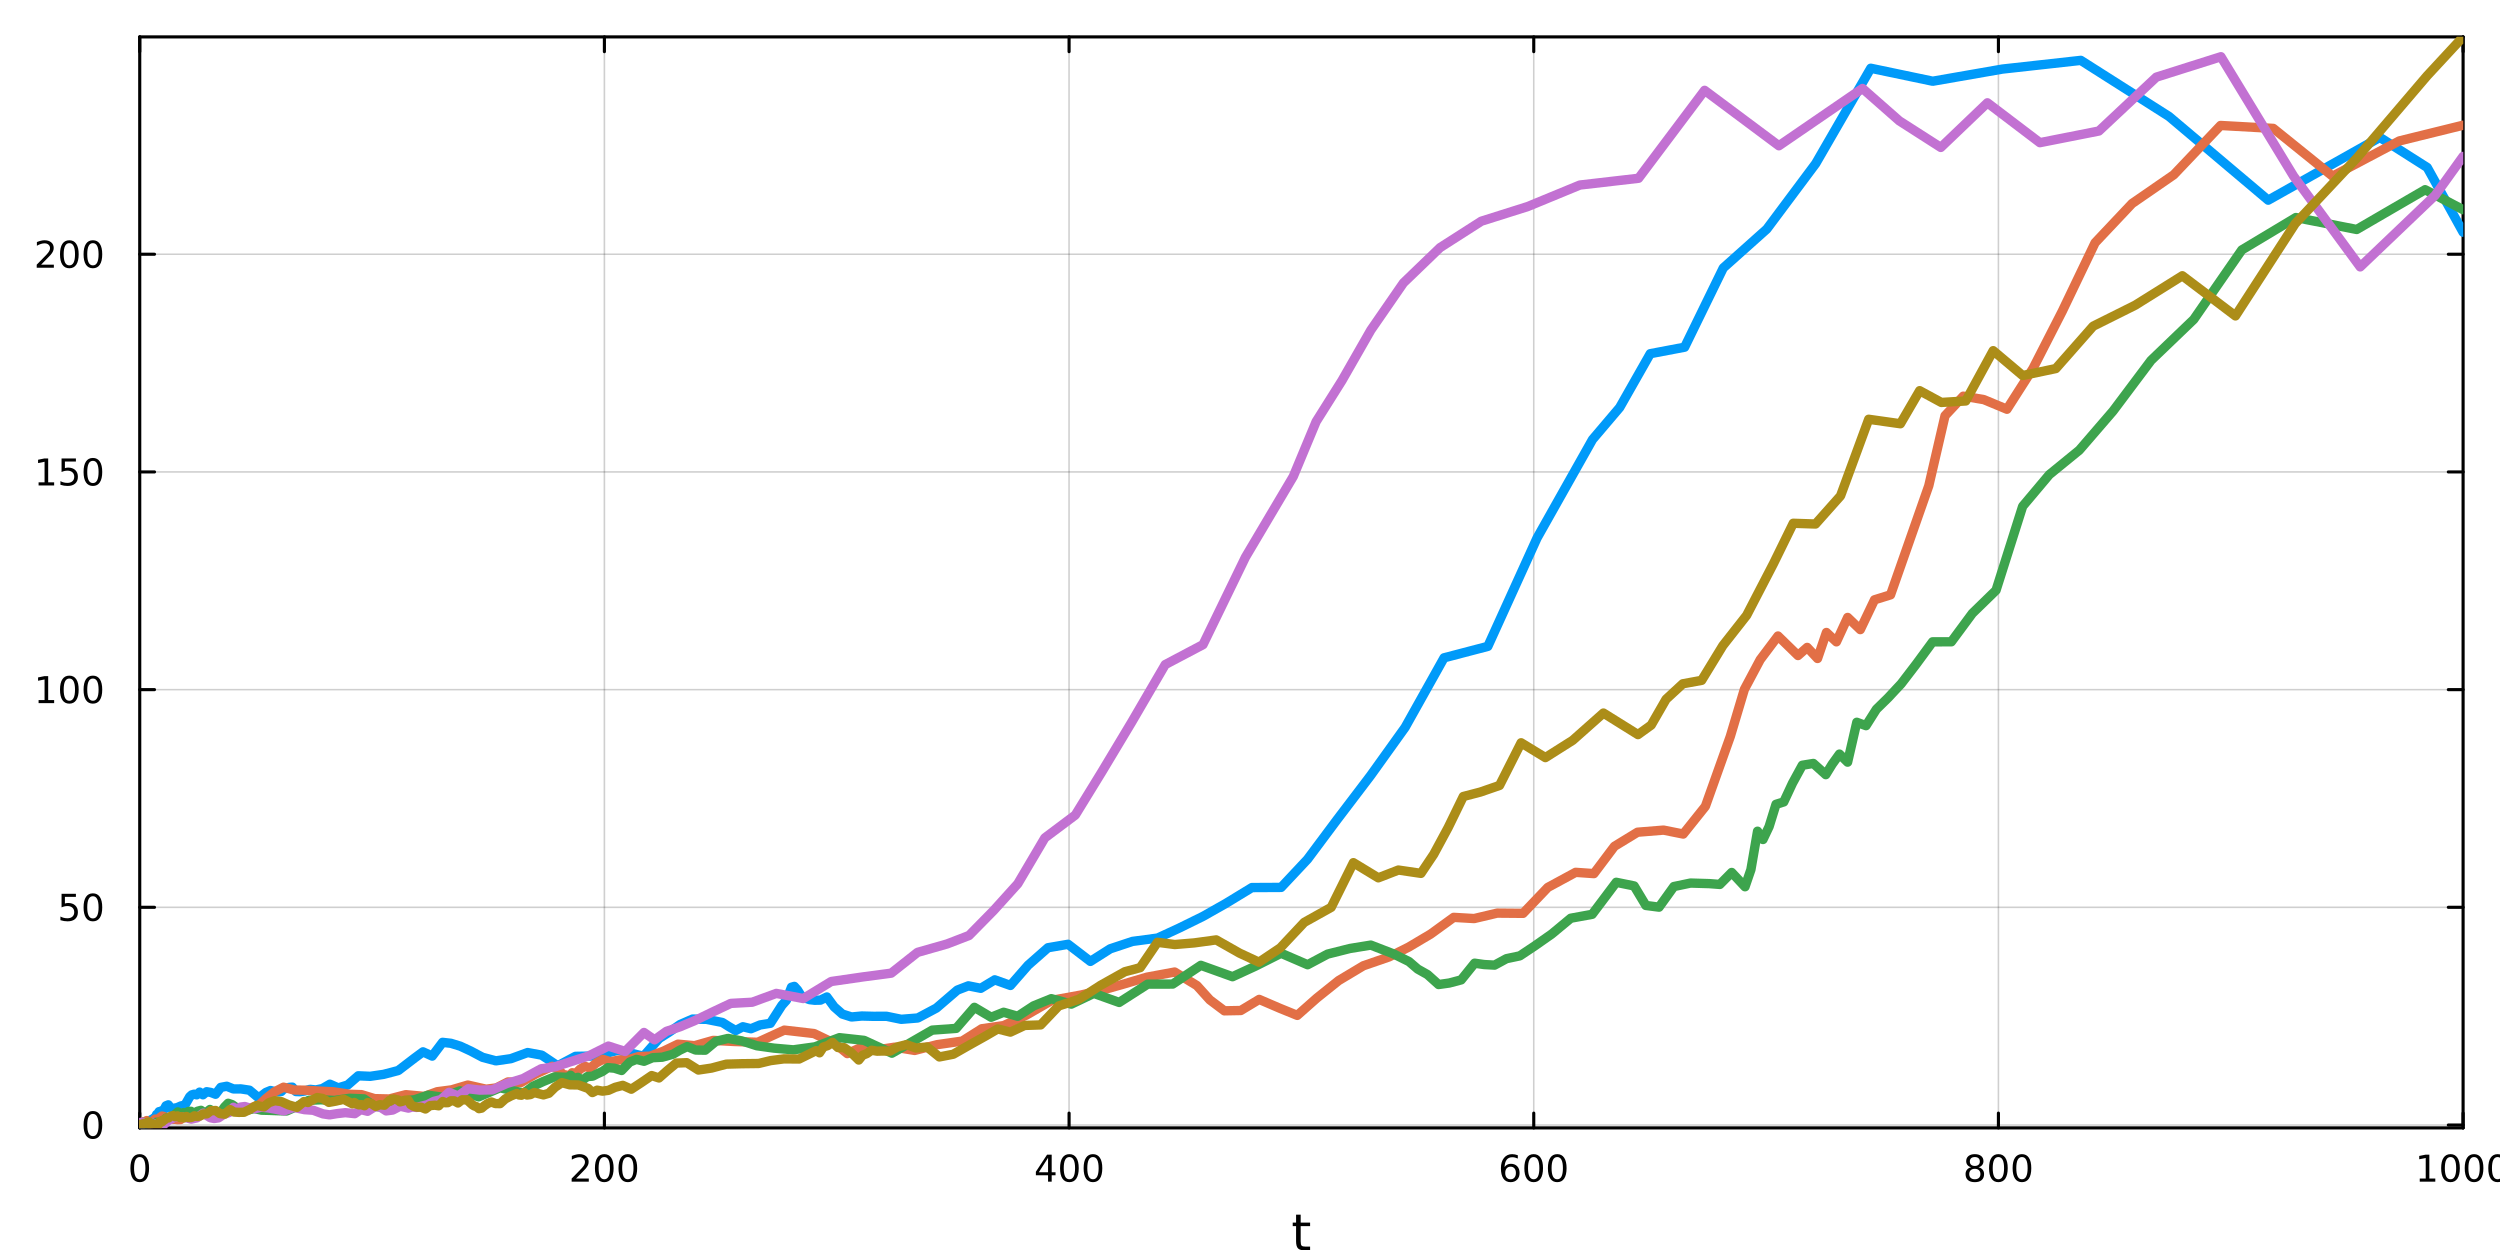 <?xml version="1.0" encoding="utf-8"?>
<svg xmlns="http://www.w3.org/2000/svg" xmlns:xlink="http://www.w3.org/1999/xlink" width="800" height="400" viewBox="0 0 3200 1600">
<rect x="0" y="0" width="3200" height="1600" fill="#333333" stroke="none"/>
<defs>
  <clipPath id="clip360">
    <rect x="0" y="0" width="3200" height="1600"/>
  </clipPath>
</defs>
<path clip-path="url(#clip360)" d="M0 1600 L3200 1600 L3200 0 L0 0  Z" fill="#ffffff" fill-rule="evenodd" fill-opacity="1"/>
<defs>
  <clipPath id="clip361">
    <rect x="640" y="0" width="2241" height="1600"/>
  </clipPath>
</defs>
<path clip-path="url(#clip360)" d="M178.857 1443.7 L3152.76 1443.7 L3152.76 47.244 L178.857 47.244  Z" fill="#ffffff" fill-rule="evenodd" fill-opacity="1"/>
<defs>
  <clipPath id="clip362">
    <rect x="178" y="47" width="2975" height="1397"/>
  </clipPath>
</defs>
<polyline clip-path="url(#clip362)" style="stroke:#000000; stroke-linecap:round; stroke-linejoin:round; stroke-width:2; stroke-opacity:0.1; fill:none" points="178.857,1443.7 178.857,47.244 "/>
<polyline clip-path="url(#clip362)" style="stroke:#000000; stroke-linecap:round; stroke-linejoin:round; stroke-width:2; stroke-opacity:0.1; fill:none" points="773.637,1443.7 773.637,47.244 "/>
<polyline clip-path="url(#clip362)" style="stroke:#000000; stroke-linecap:round; stroke-linejoin:round; stroke-width:2; stroke-opacity:0.1; fill:none" points="1368.42,1443.7 1368.42,47.244 "/>
<polyline clip-path="url(#clip362)" style="stroke:#000000; stroke-linecap:round; stroke-linejoin:round; stroke-width:2; stroke-opacity:0.1; fill:none" points="1963.2,1443.7 1963.2,47.244 "/>
<polyline clip-path="url(#clip362)" style="stroke:#000000; stroke-linecap:round; stroke-linejoin:round; stroke-width:2; stroke-opacity:0.1; fill:none" points="2557.98,1443.7 2557.98,47.244 "/>
<polyline clip-path="url(#clip362)" style="stroke:#000000; stroke-linecap:round; stroke-linejoin:round; stroke-width:2; stroke-opacity:0.1; fill:none" points="3152.76,1443.7 3152.76,47.244 "/>
<polyline clip-path="url(#clip362)" style="stroke:#000000; stroke-linecap:round; stroke-linejoin:round; stroke-width:2; stroke-opacity:0.1; fill:none" points="178.857,1443.7 178.857,47.244 "/>
<polyline clip-path="url(#clip362)" style="stroke:#000000; stroke-linecap:round; stroke-linejoin:round; stroke-width:2; stroke-opacity:0.1; fill:none" points="773.637,1443.7 773.637,47.244 "/>
<polyline clip-path="url(#clip362)" style="stroke:#000000; stroke-linecap:round; stroke-linejoin:round; stroke-width:2; stroke-opacity:0.1; fill:none" points="1368.42,1443.7 1368.42,47.244 "/>
<polyline clip-path="url(#clip362)" style="stroke:#000000; stroke-linecap:round; stroke-linejoin:round; stroke-width:2; stroke-opacity:0.1; fill:none" points="1963.2,1443.7 1963.2,47.244 "/>
<polyline clip-path="url(#clip362)" style="stroke:#000000; stroke-linecap:round; stroke-linejoin:round; stroke-width:2; stroke-opacity:0.1; fill:none" points="2557.98,1443.7 2557.98,47.244 "/>
<polyline clip-path="url(#clip362)" style="stroke:#000000; stroke-linecap:round; stroke-linejoin:round; stroke-width:2; stroke-opacity:0.1; fill:none" points="3152.76,1443.7 3152.76,47.244 "/>
<polyline clip-path="url(#clip360)" style="stroke:#000000; stroke-linecap:round; stroke-linejoin:round; stroke-width:4; stroke-opacity:1; fill:none" points="178.857,1443.7 3152.76,1443.7 "/>
<polyline clip-path="url(#clip360)" style="stroke:#000000; stroke-linecap:round; stroke-linejoin:round; stroke-width:4; stroke-opacity:1; fill:none" points="178.857,47.244 3152.76,47.244 "/>
<polyline clip-path="url(#clip360)" style="stroke:#000000; stroke-linecap:round; stroke-linejoin:round; stroke-width:4; stroke-opacity:1; fill:none" points="178.857,1443.7 178.857,1424.8 "/>
<polyline clip-path="url(#clip360)" style="stroke:#000000; stroke-linecap:round; stroke-linejoin:round; stroke-width:4; stroke-opacity:1; fill:none" points="773.637,1443.7 773.637,1424.8 "/>
<polyline clip-path="url(#clip360)" style="stroke:#000000; stroke-linecap:round; stroke-linejoin:round; stroke-width:4; stroke-opacity:1; fill:none" points="1368.42,1443.7 1368.42,1424.8 "/>
<polyline clip-path="url(#clip360)" style="stroke:#000000; stroke-linecap:round; stroke-linejoin:round; stroke-width:4; stroke-opacity:1; fill:none" points="1963.2,1443.7 1963.2,1424.8 "/>
<polyline clip-path="url(#clip360)" style="stroke:#000000; stroke-linecap:round; stroke-linejoin:round; stroke-width:4; stroke-opacity:1; fill:none" points="2557.98,1443.7 2557.98,1424.8 "/>
<polyline clip-path="url(#clip360)" style="stroke:#000000; stroke-linecap:round; stroke-linejoin:round; stroke-width:4; stroke-opacity:1; fill:none" points="3152.76,1443.7 3152.76,1424.8 "/>
<polyline clip-path="url(#clip360)" style="stroke:#000000; stroke-linecap:round; stroke-linejoin:round; stroke-width:4; stroke-opacity:1; fill:none" points="178.857,47.244 178.857,66.142 "/>
<polyline clip-path="url(#clip360)" style="stroke:#000000; stroke-linecap:round; stroke-linejoin:round; stroke-width:4; stroke-opacity:1; fill:none" points="773.637,47.244 773.637,66.142 "/>
<polyline clip-path="url(#clip360)" style="stroke:#000000; stroke-linecap:round; stroke-linejoin:round; stroke-width:4; stroke-opacity:1; fill:none" points="1368.42,47.244 1368.42,66.142 "/>
<polyline clip-path="url(#clip360)" style="stroke:#000000; stroke-linecap:round; stroke-linejoin:round; stroke-width:4; stroke-opacity:1; fill:none" points="1963.2,47.244 1963.2,66.142 "/>
<polyline clip-path="url(#clip360)" style="stroke:#000000; stroke-linecap:round; stroke-linejoin:round; stroke-width:4; stroke-opacity:1; fill:none" points="2557.98,47.244 2557.98,66.142 "/>
<polyline clip-path="url(#clip360)" style="stroke:#000000; stroke-linecap:round; stroke-linejoin:round; stroke-width:4; stroke-opacity:1; fill:none" points="3152.76,47.244 3152.76,66.142 "/>
<path clip-path="url(#clip360)" d="M178.857 1481.02 Q175.246 1481.02 173.418 1484.58 Q171.612 1488.12 171.612 1495.25 Q171.612 1502.36 173.418 1505.93 Q175.246 1509.47 178.857 1509.47 Q182.492 1509.47 184.297 1505.93 Q186.126 1502.36 186.126 1495.25 Q186.126 1488.12 184.297 1484.58 Q182.492 1481.02 178.857 1481.02 M178.857 1477.31 Q184.668 1477.31 187.723 1481.92 Q190.802 1486.5 190.802 1495.25 Q190.802 1503.98 187.723 1508.59 Q184.668 1513.17 178.857 1513.17 Q173.047 1513.17 169.969 1508.59 Q166.913 1503.98 166.913 1495.25 Q166.913 1486.5 169.969 1481.92 Q173.047 1477.31 178.857 1477.31 Z" fill="#000000" fill-rule="nonzero" fill-opacity="1" /><path clip-path="url(#clip360)" d="M737.329 1508.56 L753.649 1508.56 L753.649 1512.5 L731.704 1512.5 L731.704 1508.56 Q734.366 1505.81 738.95 1501.18 Q743.556 1496.53 744.737 1495.19 Q746.982 1492.66 747.862 1490.93 Q748.765 1489.17 748.765 1487.48 Q748.765 1484.72 746.82 1482.99 Q744.899 1481.25 741.797 1481.25 Q739.598 1481.25 737.144 1482.01 Q734.714 1482.78 731.936 1484.33 L731.936 1479.61 Q734.76 1478.47 737.214 1477.89 Q739.667 1477.31 741.704 1477.31 Q747.075 1477.31 750.269 1480 Q753.464 1482.69 753.464 1487.18 Q753.464 1489.31 752.653 1491.23 Q751.866 1493.12 749.76 1495.72 Q749.181 1496.39 746.079 1499.61 Q742.978 1502.8 737.329 1508.56 Z" fill="#000000" fill-rule="nonzero" fill-opacity="1" /><path clip-path="url(#clip360)" d="M773.464 1481.02 Q769.852 1481.02 768.024 1484.58 Q766.218 1488.12 766.218 1495.25 Q766.218 1502.36 768.024 1505.93 Q769.852 1509.47 773.464 1509.47 Q777.098 1509.47 778.903 1505.93 Q780.732 1502.36 780.732 1495.25 Q780.732 1488.12 778.903 1484.58 Q777.098 1481.02 773.464 1481.02 M773.464 1477.31 Q779.274 1477.31 782.329 1481.92 Q785.408 1486.5 785.408 1495.25 Q785.408 1503.98 782.329 1508.59 Q779.274 1513.17 773.464 1513.17 Q767.653 1513.17 764.575 1508.59 Q761.519 1503.98 761.519 1495.25 Q761.519 1486.5 764.575 1481.92 Q767.653 1477.31 773.464 1477.31 Z" fill="#000000" fill-rule="nonzero" fill-opacity="1" /><path clip-path="url(#clip360)" d="M803.625 1481.02 Q800.014 1481.02 798.186 1484.58 Q796.38 1488.12 796.38 1495.25 Q796.38 1502.36 798.186 1505.93 Q800.014 1509.47 803.625 1509.47 Q807.26 1509.47 809.065 1505.93 Q810.894 1502.36 810.894 1495.25 Q810.894 1488.12 809.065 1484.58 Q807.26 1481.02 803.625 1481.02 M803.625 1477.31 Q809.436 1477.31 812.491 1481.92 Q815.57 1486.5 815.57 1495.25 Q815.57 1503.98 812.491 1508.59 Q809.436 1513.17 803.625 1513.17 Q797.815 1513.17 794.737 1508.59 Q791.681 1503.98 791.681 1495.25 Q791.681 1486.5 794.737 1481.92 Q797.815 1477.31 803.625 1477.31 Z" fill="#000000" fill-rule="nonzero" fill-opacity="1" /><path clip-path="url(#clip360)" d="M1341.51 1482.01 L1329.7 1500.46 L1341.51 1500.46 L1341.51 1482.01 M1340.28 1477.94 L1346.16 1477.94 L1346.16 1500.46 L1351.09 1500.46 L1351.09 1504.35 L1346.16 1504.35 L1346.16 1512.5 L1341.51 1512.5 L1341.51 1504.35 L1325.91 1504.35 L1325.91 1499.84 L1340.28 1477.94 Z" fill="#000000" fill-rule="nonzero" fill-opacity="1" /><path clip-path="url(#clip360)" d="M1368.82 1481.02 Q1365.21 1481.02 1363.38 1484.58 Q1361.58 1488.12 1361.58 1495.25 Q1361.58 1502.36 1363.38 1505.93 Q1365.21 1509.47 1368.82 1509.47 Q1372.46 1509.47 1374.26 1505.93 Q1376.09 1502.36 1376.09 1495.25 Q1376.09 1488.12 1374.26 1484.58 Q1372.46 1481.02 1368.82 1481.02 M1368.82 1477.31 Q1374.63 1477.31 1377.69 1481.92 Q1380.77 1486.5 1380.77 1495.25 Q1380.77 1503.98 1377.69 1508.59 Q1374.63 1513.17 1368.82 1513.17 Q1363.01 1513.17 1359.93 1508.59 Q1356.88 1503.98 1356.88 1495.25 Q1356.88 1486.5 1359.93 1481.92 Q1363.01 1477.31 1368.82 1477.31 Z" fill="#000000" fill-rule="nonzero" fill-opacity="1" /><path clip-path="url(#clip360)" d="M1398.98 1481.02 Q1395.37 1481.02 1393.54 1484.58 Q1391.74 1488.12 1391.74 1495.25 Q1391.74 1502.36 1393.54 1505.93 Q1395.37 1509.47 1398.98 1509.47 Q1402.62 1509.47 1404.42 1505.93 Q1406.25 1502.36 1406.25 1495.25 Q1406.25 1488.12 1404.42 1484.58 Q1402.62 1481.02 1398.98 1481.02 M1398.98 1477.31 Q1404.79 1477.31 1407.85 1481.92 Q1410.93 1486.5 1410.93 1495.25 Q1410.93 1503.98 1407.85 1508.59 Q1404.79 1513.17 1398.98 1513.17 Q1393.17 1513.17 1390.09 1508.59 Q1387.04 1503.98 1387.04 1495.25 Q1387.04 1486.5 1390.09 1481.92 Q1393.17 1477.31 1398.98 1477.31 Z" fill="#000000" fill-rule="nonzero" fill-opacity="1" /><path clip-path="url(#clip360)" d="M1933.52 1493.36 Q1930.37 1493.36 1928.52 1495.51 Q1926.69 1497.66 1926.69 1501.41 Q1926.69 1505.14 1928.52 1507.31 Q1930.37 1509.47 1933.52 1509.47 Q1936.67 1509.47 1938.5 1507.31 Q1940.35 1505.14 1940.35 1501.41 Q1940.35 1497.66 1938.5 1495.51 Q1936.67 1493.36 1933.52 1493.36 M1942.8 1478.7 L1942.8 1482.96 Q1941.04 1482.13 1939.24 1481.69 Q1937.46 1481.25 1935.7 1481.25 Q1931.07 1481.25 1928.61 1484.37 Q1926.18 1487.5 1925.84 1493.82 Q1927.2 1491.81 1929.26 1490.74 Q1931.32 1489.65 1933.8 1489.65 Q1939.01 1489.65 1942.02 1492.82 Q1945.05 1495.97 1945.05 1501.41 Q1945.05 1506.74 1941.9 1509.95 Q1938.75 1513.17 1933.52 1513.17 Q1927.53 1513.17 1924.35 1508.59 Q1921.18 1503.98 1921.18 1495.25 Q1921.18 1487.06 1925.07 1482.2 Q1928.96 1477.31 1935.51 1477.31 Q1937.27 1477.31 1939.05 1477.66 Q1940.86 1478.01 1942.8 1478.7 Z" fill="#000000" fill-rule="nonzero" fill-opacity="1" /><path clip-path="url(#clip360)" d="M1963.1 1481.02 Q1959.49 1481.02 1957.66 1484.58 Q1955.86 1488.12 1955.86 1495.25 Q1955.86 1502.36 1957.66 1505.93 Q1959.49 1509.47 1963.1 1509.47 Q1966.74 1509.47 1968.54 1505.93 Q1970.37 1502.36 1970.37 1495.25 Q1970.37 1488.12 1968.54 1484.58 Q1966.74 1481.02 1963.1 1481.02 M1963.1 1477.31 Q1968.91 1477.31 1971.97 1481.92 Q1975.05 1486.5 1975.05 1495.25 Q1975.05 1503.98 1971.97 1508.59 Q1968.91 1513.17 1963.1 1513.17 Q1957.29 1513.17 1954.22 1508.59 Q1951.16 1503.98 1951.16 1495.25 Q1951.16 1486.5 1954.22 1481.92 Q1957.29 1477.31 1963.1 1477.31 Z" fill="#000000" fill-rule="nonzero" fill-opacity="1" /><path clip-path="url(#clip360)" d="M1993.27 1481.02 Q1989.65 1481.02 1987.83 1484.58 Q1986.02 1488.12 1986.02 1495.25 Q1986.02 1502.36 1987.83 1505.93 Q1989.65 1509.47 1993.27 1509.47 Q1996.9 1509.47 1998.71 1505.93 Q2000.53 1502.36 2000.53 1495.25 Q2000.53 1488.12 1998.71 1484.58 Q1996.9 1481.02 1993.27 1481.02 M1993.27 1477.31 Q1999.08 1477.31 2002.13 1481.92 Q2005.21 1486.5 2005.21 1495.25 Q2005.21 1503.98 2002.13 1508.59 Q1999.08 1513.17 1993.27 1513.17 Q1987.46 1513.17 1984.38 1508.59 Q1981.32 1503.98 1981.32 1495.25 Q1981.32 1486.5 1984.38 1481.92 Q1987.46 1477.31 1993.27 1477.31 Z" fill="#000000" fill-rule="nonzero" fill-opacity="1" /><path clip-path="url(#clip360)" d="M2527.77 1496.09 Q2524.43 1496.09 2522.51 1497.87 Q2520.62 1499.65 2520.62 1502.78 Q2520.62 1505.9 2522.51 1507.69 Q2524.43 1509.47 2527.77 1509.47 Q2531.1 1509.47 2533.02 1507.69 Q2534.94 1505.88 2534.94 1502.78 Q2534.94 1499.65 2533.02 1497.87 Q2531.12 1496.09 2527.77 1496.09 M2523.09 1494.1 Q2520.08 1493.36 2518.39 1491.3 Q2516.73 1489.24 2516.73 1486.27 Q2516.73 1482.13 2519.67 1479.72 Q2522.63 1477.31 2527.77 1477.31 Q2532.93 1477.31 2535.87 1479.72 Q2538.81 1482.13 2538.81 1486.27 Q2538.81 1489.24 2537.12 1491.3 Q2535.45 1493.36 2532.47 1494.1 Q2535.85 1494.88 2537.72 1497.18 Q2539.62 1499.47 2539.62 1502.78 Q2539.62 1507.8 2536.54 1510.49 Q2533.49 1513.17 2527.77 1513.17 Q2522.05 1513.17 2518.97 1510.49 Q2515.92 1507.8 2515.92 1502.78 Q2515.92 1499.47 2517.81 1497.18 Q2519.71 1494.88 2523.09 1494.1 M2521.38 1486.71 Q2521.38 1489.4 2523.05 1490.9 Q2524.74 1492.41 2527.77 1492.41 Q2530.78 1492.41 2532.47 1490.9 Q2534.18 1489.4 2534.18 1486.71 Q2534.18 1484.03 2532.47 1482.52 Q2530.78 1481.02 2527.77 1481.02 Q2524.74 1481.02 2523.05 1482.52 Q2521.38 1484.03 2521.38 1486.71 Z" fill="#000000" fill-rule="nonzero" fill-opacity="1" /><path clip-path="url(#clip360)" d="M2557.93 1481.02 Q2554.32 1481.02 2552.49 1484.58 Q2550.68 1488.12 2550.68 1495.25 Q2550.68 1502.36 2552.49 1505.93 Q2554.32 1509.47 2557.93 1509.47 Q2561.56 1509.47 2563.37 1505.93 Q2565.2 1502.36 2565.2 1495.25 Q2565.2 1488.12 2563.37 1484.58 Q2561.56 1481.02 2557.93 1481.02 M2557.93 1477.31 Q2563.74 1477.31 2566.8 1481.92 Q2569.87 1486.5 2569.87 1495.25 Q2569.87 1503.98 2566.8 1508.59 Q2563.74 1513.17 2557.93 1513.17 Q2552.12 1513.17 2549.04 1508.59 Q2545.99 1503.98 2545.99 1495.25 Q2545.99 1486.5 2549.04 1481.92 Q2552.12 1477.31 2557.93 1477.31 Z" fill="#000000" fill-rule="nonzero" fill-opacity="1" /><path clip-path="url(#clip360)" d="M2588.09 1481.02 Q2584.48 1481.02 2582.65 1484.58 Q2580.85 1488.12 2580.85 1495.25 Q2580.85 1502.36 2582.65 1505.93 Q2584.48 1509.47 2588.09 1509.47 Q2591.73 1509.47 2593.53 1505.93 Q2595.36 1502.36 2595.36 1495.25 Q2595.36 1488.12 2593.53 1484.58 Q2591.73 1481.02 2588.09 1481.02 M2588.09 1477.31 Q2593.9 1477.31 2596.96 1481.92 Q2600.04 1486.5 2600.04 1495.25 Q2600.04 1503.98 2596.96 1508.59 Q2593.9 1513.17 2588.09 1513.17 Q2582.28 1513.17 2579.2 1508.59 Q2576.15 1503.98 2576.15 1495.25 Q2576.15 1486.5 2579.2 1481.92 Q2582.28 1477.31 2588.09 1477.31 Z" fill="#000000" fill-rule="nonzero" fill-opacity="1" /><path clip-path="url(#clip360)" d="M3097.28 1508.56 L3104.92 1508.56 L3104.92 1482.2 L3096.61 1483.87 L3096.61 1479.61 L3104.87 1477.94 L3109.55 1477.94 L3109.55 1508.56 L3117.19 1508.56 L3117.19 1512.5 L3097.28 1512.5 L3097.28 1508.56 Z" fill="#000000" fill-rule="nonzero" fill-opacity="1" /><path clip-path="url(#clip360)" d="M3136.63 1481.02 Q3133.02 1481.02 3131.19 1484.58 Q3129.39 1488.12 3129.39 1495.25 Q3129.39 1502.36 3131.19 1505.93 Q3133.02 1509.47 3136.63 1509.47 Q3140.27 1509.47 3142.07 1505.93 Q3143.9 1502.36 3143.9 1495.25 Q3143.9 1488.12 3142.07 1484.58 Q3140.27 1481.02 3136.63 1481.02 M3136.63 1477.31 Q3142.44 1477.31 3145.5 1481.92 Q3148.58 1486.5 3148.58 1495.25 Q3148.58 1503.98 3145.5 1508.59 Q3142.44 1513.17 3136.63 1513.17 Q3130.82 1513.17 3127.74 1508.59 Q3124.69 1503.98 3124.69 1495.25 Q3124.69 1486.5 3127.74 1481.92 Q3130.82 1477.31 3136.63 1477.31 Z" fill="#000000" fill-rule="nonzero" fill-opacity="1" /><path clip-path="url(#clip360)" d="M3166.8 1481.02 Q3163.18 1481.02 3161.36 1484.58 Q3159.55 1488.12 3159.55 1495.25 Q3159.55 1502.36 3161.36 1505.93 Q3163.18 1509.47 3166.8 1509.47 Q3170.43 1509.47 3172.23 1505.93 Q3174.06 1502.36 3174.06 1495.25 Q3174.06 1488.12 3172.23 1484.58 Q3170.43 1481.02 3166.8 1481.02 M3166.8 1477.31 Q3172.61 1477.31 3175.66 1481.92 Q3178.74 1486.5 3178.74 1495.25 Q3178.74 1503.98 3175.66 1508.59 Q3172.61 1513.17 3166.8 1513.17 Q3160.99 1513.17 3157.91 1508.59 Q3154.85 1503.98 3154.85 1495.25 Q3154.85 1486.5 3157.91 1481.92 Q3160.99 1477.31 3166.8 1477.31 Z" fill="#000000" fill-rule="nonzero" fill-opacity="1" /><path clip-path="url(#clip360)" d="M3196.96 1481.02 Q3193.35 1481.02 3191.52 1484.58 Q3189.71 1488.12 3189.71 1495.25 Q3189.71 1502.36 3191.52 1505.93 Q3193.35 1509.47 3196.96 1509.47 Q3200.59 1509.47 3202.4 1505.93 Q3204.23 1502.36 3204.23 1495.25 Q3204.23 1488.12 3202.4 1484.58 Q3200.59 1481.02 3196.96 1481.02 M3196.96 1477.31 Q3202.77 1477.31 3205.82 1481.92 Q3208.9 1486.5 3208.9 1495.25 Q3208.9 1503.98 3205.82 1508.59 Q3202.77 1513.17 3196.96 1513.17 Q3191.15 1513.17 3188.07 1508.59 Q3185.01 1503.98 3185.01 1495.25 Q3185.01 1486.5 3188.07 1481.92 Q3191.15 1477.31 3196.96 1477.31 Z" fill="#000000" fill-rule="nonzero" fill-opacity="1" /><path clip-path="url(#clip360)" d="M1664.87 1554.79 L1664.87 1564.92 L1676.93 1564.92 L1676.93 1569.47 L1664.87 1569.47 L1664.87 1588.82 Q1664.87 1593.18 1666.05 1594.42 Q1667.25 1595.66 1670.92 1595.66 L1676.93 1595.66 L1676.93 1600.56 L1670.92 1600.56 Q1664.14 1600.56 1661.56 1598.05 Q1658.98 1595.5 1658.98 1588.82 L1658.98 1569.47 L1654.68 1569.47 L1654.68 1564.92 L1658.98 1564.92 L1658.98 1554.79 L1664.87 1554.79 Z" fill="#000000" fill-rule="nonzero" fill-opacity="1" /><polyline clip-path="url(#clip362)" style="stroke:#000000; stroke-linecap:round; stroke-linejoin:round; stroke-width:2; stroke-opacity:0.1; fill:none" points="178.857,1440.02 3152.76,1440.02 "/>
<polyline clip-path="url(#clip362)" style="stroke:#000000; stroke-linecap:round; stroke-linejoin:round; stroke-width:2; stroke-opacity:0.1; fill:none" points="178.857,1161.37 3152.76,1161.37 "/>
<polyline clip-path="url(#clip362)" style="stroke:#000000; stroke-linecap:round; stroke-linejoin:round; stroke-width:2; stroke-opacity:0.1; fill:none" points="178.857,882.724 3152.76,882.724 "/>
<polyline clip-path="url(#clip362)" style="stroke:#000000; stroke-linecap:round; stroke-linejoin:round; stroke-width:2; stroke-opacity:0.1; fill:none" points="178.857,604.077 3152.76,604.077 "/>
<polyline clip-path="url(#clip362)" style="stroke:#000000; stroke-linecap:round; stroke-linejoin:round; stroke-width:2; stroke-opacity:0.1; fill:none" points="178.857,325.43 3152.76,325.43 "/>
<polyline clip-path="url(#clip362)" style="stroke:#000000; stroke-linecap:round; stroke-linejoin:round; stroke-width:2; stroke-opacity:0.1; fill:none" points="178.857,1440.02 3152.76,1440.02 "/>
<polyline clip-path="url(#clip362)" style="stroke:#000000; stroke-linecap:round; stroke-linejoin:round; stroke-width:2; stroke-opacity:0.1; fill:none" points="178.857,1161.37 3152.76,1161.37 "/>
<polyline clip-path="url(#clip362)" style="stroke:#000000; stroke-linecap:round; stroke-linejoin:round; stroke-width:2; stroke-opacity:0.1; fill:none" points="178.857,882.724 3152.76,882.724 "/>
<polyline clip-path="url(#clip362)" style="stroke:#000000; stroke-linecap:round; stroke-linejoin:round; stroke-width:2; stroke-opacity:0.1; fill:none" points="178.857,604.077 3152.76,604.077 "/>
<polyline clip-path="url(#clip362)" style="stroke:#000000; stroke-linecap:round; stroke-linejoin:round; stroke-width:2; stroke-opacity:0.1; fill:none" points="178.857,325.43 3152.76,325.43 "/>
<polyline clip-path="url(#clip360)" style="stroke:#000000; stroke-linecap:round; stroke-linejoin:round; stroke-width:4; stroke-opacity:1; fill:none" points="178.857,1443.7 178.857,47.244 "/>
<polyline clip-path="url(#clip360)" style="stroke:#000000; stroke-linecap:round; stroke-linejoin:round; stroke-width:4; stroke-opacity:1; fill:none" points="3152.76,1443.7 3152.76,47.244 "/>
<polyline clip-path="url(#clip360)" style="stroke:#000000; stroke-linecap:round; stroke-linejoin:round; stroke-width:4; stroke-opacity:1; fill:none" points="178.857,1440.02 197.755,1440.02 "/>
<polyline clip-path="url(#clip360)" style="stroke:#000000; stroke-linecap:round; stroke-linejoin:round; stroke-width:4; stroke-opacity:1; fill:none" points="178.857,1161.37 197.755,1161.37 "/>
<polyline clip-path="url(#clip360)" style="stroke:#000000; stroke-linecap:round; stroke-linejoin:round; stroke-width:4; stroke-opacity:1; fill:none" points="178.857,882.724 197.755,882.724 "/>
<polyline clip-path="url(#clip360)" style="stroke:#000000; stroke-linecap:round; stroke-linejoin:round; stroke-width:4; stroke-opacity:1; fill:none" points="178.857,604.077 197.755,604.077 "/>
<polyline clip-path="url(#clip360)" style="stroke:#000000; stroke-linecap:round; stroke-linejoin:round; stroke-width:4; stroke-opacity:1; fill:none" points="178.857,325.43 197.755,325.43 "/>
<polyline clip-path="url(#clip360)" style="stroke:#000000; stroke-linecap:round; stroke-linejoin:round; stroke-width:4; stroke-opacity:1; fill:none" points="3152.76,1440.02 3133.86,1440.02 "/>
<polyline clip-path="url(#clip360)" style="stroke:#000000; stroke-linecap:round; stroke-linejoin:round; stroke-width:4; stroke-opacity:1; fill:none" points="3152.76,1161.37 3133.86,1161.37 "/>
<polyline clip-path="url(#clip360)" style="stroke:#000000; stroke-linecap:round; stroke-linejoin:round; stroke-width:4; stroke-opacity:1; fill:none" points="3152.76,882.724 3133.86,882.724 "/>
<polyline clip-path="url(#clip360)" style="stroke:#000000; stroke-linecap:round; stroke-linejoin:round; stroke-width:4; stroke-opacity:1; fill:none" points="3152.76,604.077 3133.86,604.077 "/>
<polyline clip-path="url(#clip360)" style="stroke:#000000; stroke-linecap:round; stroke-linejoin:round; stroke-width:4; stroke-opacity:1; fill:none" points="3152.76,325.43 3133.86,325.43 "/>
<path clip-path="url(#clip360)" d="M118.913 1425.82 Q115.302 1425.82 113.473 1429.38 Q111.668 1432.92 111.668 1440.05 Q111.668 1447.16 113.473 1450.73 Q115.302 1454.27 118.913 1454.27 Q122.547 1454.27 124.353 1450.73 Q126.182 1447.16 126.182 1440.05 Q126.182 1432.92 124.353 1429.38 Q122.547 1425.82 118.913 1425.82 M118.913 1422.11 Q124.723 1422.11 127.779 1426.72 Q130.857 1431.3 130.857 1440.05 Q130.857 1448.78 127.779 1453.39 Q124.723 1457.97 118.913 1457.97 Q113.103 1457.97 110.024 1453.39 Q106.969 1448.78 106.969 1440.05 Q106.969 1431.3 110.024 1426.72 Q113.103 1422.11 118.913 1422.11 Z" fill="#000000" fill-rule="nonzero" fill-opacity="1" /><path clip-path="url(#clip360)" d="M78.797 1144.09 L97.154 1144.09 L97.154 1148.03 L83.08 1148.03 L83.08 1156.5 Q84.098 1156.15 85.117 1155.99 Q86.135 1155.8 87.154 1155.8 Q92.941 1155.8 96.321 1158.98 Q99.7 1162.15 99.7 1167.56 Q99.7 1173.14 96.228 1176.24 Q92.756 1179.32 86.436 1179.32 Q84.26 1179.32 81.992 1178.95 Q79.747 1178.58 77.339 1177.84 L77.339 1173.14 Q79.422 1174.28 81.645 1174.83 Q83.867 1175.39 86.344 1175.39 Q90.348 1175.39 92.686 1173.28 Q95.024 1171.18 95.024 1167.56 Q95.024 1163.95 92.686 1161.85 Q90.348 1159.74 86.344 1159.74 Q84.469 1159.74 82.594 1160.16 Q80.742 1160.57 78.797 1161.45 L78.797 1144.09 Z" fill="#000000" fill-rule="nonzero" fill-opacity="1" /><path clip-path="url(#clip360)" d="M118.913 1147.17 Q115.302 1147.17 113.473 1150.74 Q111.668 1154.28 111.668 1161.41 Q111.668 1168.51 113.473 1172.08 Q115.302 1175.62 118.913 1175.62 Q122.547 1175.62 124.353 1172.08 Q126.182 1168.51 126.182 1161.41 Q126.182 1154.28 124.353 1150.74 Q122.547 1147.17 118.913 1147.17 M118.913 1143.47 Q124.723 1143.47 127.779 1148.07 Q130.857 1152.66 130.857 1161.41 Q130.857 1170.13 127.779 1174.74 Q124.723 1179.32 118.913 1179.32 Q113.103 1179.32 110.024 1174.74 Q106.969 1170.13 106.969 1161.41 Q106.969 1152.66 110.024 1148.07 Q113.103 1143.47 118.913 1143.47 Z" fill="#000000" fill-rule="nonzero" fill-opacity="1" /><path clip-path="url(#clip360)" d="M49.4 896.069 L57.038 896.069 L57.038 869.704 L48.728 871.37 L48.728 867.111 L56.992 865.444 L61.668 865.444 L61.668 896.069 L69.307 896.069 L69.307 900.004 L49.4 900.004 L49.4 896.069 Z" fill="#000000" fill-rule="nonzero" fill-opacity="1" /><path clip-path="url(#clip360)" d="M88.751 868.523 Q85.14 868.523 83.311 872.088 Q81.506 875.63 81.506 882.759 Q81.506 889.866 83.311 893.43 Q85.14 896.972 88.751 896.972 Q92.385 896.972 94.191 893.43 Q96.02 889.866 96.02 882.759 Q96.02 875.63 94.191 872.088 Q92.385 868.523 88.751 868.523 M88.751 864.819 Q94.561 864.819 97.617 869.426 Q100.696 874.009 100.696 882.759 Q100.696 891.486 97.617 896.092 Q94.561 900.676 88.751 900.676 Q82.941 900.676 79.862 896.092 Q76.807 891.486 76.807 882.759 Q76.807 874.009 79.862 869.426 Q82.941 864.819 88.751 864.819 Z" fill="#000000" fill-rule="nonzero" fill-opacity="1" /><path clip-path="url(#clip360)" d="M118.913 868.523 Q115.302 868.523 113.473 872.088 Q111.668 875.63 111.668 882.759 Q111.668 889.866 113.473 893.43 Q115.302 896.972 118.913 896.972 Q122.547 896.972 124.353 893.43 Q126.182 889.866 126.182 882.759 Q126.182 875.63 124.353 872.088 Q122.547 868.523 118.913 868.523 M118.913 864.819 Q124.723 864.819 127.779 869.426 Q130.857 874.009 130.857 882.759 Q130.857 891.486 127.779 896.092 Q124.723 900.676 118.913 900.676 Q113.103 900.676 110.024 896.092 Q106.969 891.486 106.969 882.759 Q106.969 874.009 110.024 869.426 Q113.103 864.819 118.913 864.819 Z" fill="#000000" fill-rule="nonzero" fill-opacity="1" /><path clip-path="url(#clip360)" d="M49.4 617.422 L57.038 617.422 L57.038 591.056 L48.728 592.723 L48.728 588.464 L56.992 586.797 L61.668 586.797 L61.668 617.422 L69.307 617.422 L69.307 621.357 L49.4 621.357 L49.4 617.422 Z" fill="#000000" fill-rule="nonzero" fill-opacity="1" /><path clip-path="url(#clip360)" d="M78.797 586.797 L97.154 586.797 L97.154 590.732 L83.08 590.732 L83.08 599.204 Q84.098 598.857 85.117 598.695 Q86.135 598.51 87.154 598.51 Q92.941 598.51 96.321 601.681 Q99.7 604.852 99.7 610.269 Q99.7 615.848 96.228 618.95 Q92.756 622.028 86.436 622.028 Q84.26 622.028 81.992 621.658 Q79.747 621.288 77.339 620.547 L77.339 615.848 Q79.422 616.982 81.645 617.538 Q83.867 618.093 86.344 618.093 Q90.348 618.093 92.686 615.987 Q95.024 613.88 95.024 610.269 Q95.024 606.658 92.686 604.552 Q90.348 602.445 86.344 602.445 Q84.469 602.445 82.594 602.862 Q80.742 603.278 78.797 604.158 L78.797 586.797 Z" fill="#000000" fill-rule="nonzero" fill-opacity="1" /><path clip-path="url(#clip360)" d="M118.913 589.876 Q115.302 589.876 113.473 593.441 Q111.668 596.982 111.668 604.112 Q111.668 611.218 113.473 614.783 Q115.302 618.325 118.913 618.325 Q122.547 618.325 124.353 614.783 Q126.182 611.218 126.182 604.112 Q126.182 596.982 124.353 593.441 Q122.547 589.876 118.913 589.876 M118.913 586.172 Q124.723 586.172 127.779 590.778 Q130.857 595.362 130.857 604.112 Q130.857 612.839 127.779 617.445 Q124.723 622.028 118.913 622.028 Q113.103 622.028 110.024 617.445 Q106.969 612.839 106.969 604.112 Q106.969 595.362 110.024 590.778 Q113.103 586.172 118.913 586.172 Z" fill="#000000" fill-rule="nonzero" fill-opacity="1" /><path clip-path="url(#clip360)" d="M52.617 338.774 L68.936 338.774 L68.936 342.71 L46.992 342.71 L46.992 338.774 Q49.654 336.02 54.237 331.39 Q58.844 326.737 60.025 325.395 Q62.27 322.872 63.149 321.136 Q64.052 319.376 64.052 317.687 Q64.052 314.932 62.108 313.196 Q60.187 311.46 57.085 311.46 Q54.886 311.46 52.432 312.224 Q50.001 312.988 47.224 314.538 L47.224 309.816 Q50.048 308.682 52.501 308.103 Q54.955 307.525 56.992 307.525 Q62.362 307.525 65.557 310.21 Q68.751 312.895 68.751 317.386 Q68.751 319.515 67.941 321.437 Q67.154 323.335 65.048 325.927 Q64.469 326.599 61.367 329.816 Q58.265 333.011 52.617 338.774 Z" fill="#000000" fill-rule="nonzero" fill-opacity="1" /><path clip-path="url(#clip360)" d="M88.751 311.228 Q85.14 311.228 83.311 314.793 Q81.506 318.335 81.506 325.464 Q81.506 332.571 83.311 336.136 Q85.14 339.677 88.751 339.677 Q92.385 339.677 94.191 336.136 Q96.02 332.571 96.02 325.464 Q96.02 318.335 94.191 314.793 Q92.385 311.228 88.751 311.228 M88.751 307.525 Q94.561 307.525 97.617 312.131 Q100.696 316.714 100.696 325.464 Q100.696 334.191 97.617 338.798 Q94.561 343.381 88.751 343.381 Q82.941 343.381 79.862 338.798 Q76.807 334.191 76.807 325.464 Q76.807 316.714 79.862 312.131 Q82.941 307.525 88.751 307.525 Z" fill="#000000" fill-rule="nonzero" fill-opacity="1" /><path clip-path="url(#clip360)" d="M118.913 311.228 Q115.302 311.228 113.473 314.793 Q111.668 318.335 111.668 325.464 Q111.668 332.571 113.473 336.136 Q115.302 339.677 118.913 339.677 Q122.547 339.677 124.353 336.136 Q126.182 332.571 126.182 325.464 Q126.182 318.335 124.353 314.793 Q122.547 311.228 118.913 311.228 M118.913 307.525 Q124.723 307.525 127.779 312.131 Q130.857 316.714 130.857 325.464 Q130.857 334.191 127.779 338.798 Q124.723 343.381 118.913 343.381 Q113.103 343.381 110.024 338.798 Q106.969 334.191 106.969 325.464 Q106.969 316.714 110.024 312.131 Q113.103 307.525 118.913 307.525 Z" fill="#000000" fill-rule="nonzero" fill-opacity="1" /><polyline clip-path="url(#clip362)" style="stroke:#009af9; stroke-linecap:round; stroke-linejoin:round; stroke-width:12; stroke-opacity:1; fill:none" points="178.857,1440.02 178.857,1440.02 178.857,1440.02 178.857,1440.02 178.857,1440.02 178.857,1440.02 178.857,1440.02 178.857,1440.02 178.857,1440.02 178.857,1440.02 178.857,1440.02 178.857,1440.02 178.857,1440.02 178.857,1440.02 178.857,1440.02 178.857,1440.02 178.857,1440.02 178.857,1440.02 178.857,1440.02 178.857,1440.02 178.857,1440.02 178.857,1440.02 178.857,1440.02 178.857,1440.02 178.857,1440.02 178.857,1440.02 178.857,1440.02 178.857,1440.02 178.857,1440.02 178.857,1440.02 178.857,1440.02 178.857,1440.02 178.857,1440.02 178.857,1440.02 178.857,1440.02 178.857,1440.02 178.857,1440.02 178.857,1440.02 178.857,1440.02 178.857,1440.02 178.857,1440.02 178.857,1440.02 178.857,1440.02 178.857,1440.02 178.857,1440.02 178.857,1440.02 178.857,1440.02 178.857,1440.02 178.857,1440.02 178.857,1440.02 178.857,1440.02 178.857,1440.02 178.857,1440.02 178.857,1440.02 178.857,1440.02 178.857,1440.02 178.857,1440.02 178.857,1440.02 178.857,1440.02 178.857,1440.02 178.857,1440.02 178.857,1440.02 178.857,1440.02 178.857,1440.02 178.857,1440.02 178.857,1440.02 178.857,1440.02 178.857,1440.02 178.857,1440.02 178.857,1440.02 178.857,1440.02 178.857,1440.02 178.857,1440.02 178.857,1440.02 178.857,1440.03 178.857,1440.03 178.857,1440.03 178.857,1440.03 178.857,1440.03 178.857,1440.03 178.857,1440.03 178.857,1440.03 178.857,1440.03 178.857,1440.03 178.857,1440.03 178.857,1440.03 178.857,1440.03 178.857,1440.03 178.857,1440.03 178.857,1440.03 178.857,1440.03 178.857,1440.03 178.858,1440.02 178.858,1440.02 178.858,1440.01 178.858,1440.01 178.858,1440.01 178.858,1440.01 178.858,1440.01 178.858,1440.01 178.858,1440 178.858,1440 178.858,1440 178.858,1440 178.858,1440.01 178.858,1440.02 178.858,1440.02 178.858,1440.03 178.858,1440.02 178.858,1440.03 178.858,1440.01 178.858,1440 178.858,1440.01 178.858,1440 178.859,1439.99 178.859,1439.99 178.859,1439.99 178.859,1439.97 178.859,1439.97 178.86,1439.94 178.86,1439.91 178.86,1439.95 178.861,1439.98 178.861,1439.99 178.861,1440.01 178.862,1440.04 178.862,1440.05 178.863,1440.07 178.864,1440.03 178.864,1440.05 178.865,1440.05 178.866,1440.06 178.867,1440.05 178.869,1440.04 178.87,1440.07 178.872,1440.11 178.873,1440.13 178.875,1440.18 178.878,1440.24 178.88,1440.28 178.883,1440.35 178.886,1440.36 178.89,1440.4 178.894,1440.36 178.899,1440.34 178.904,1440.27 178.91,1440.13 178.916,1439.97 178.923,1440.05 178.932,1440.1 178.941,1440.08 178.951,1440.07 178.963,1440.13 178.976,1440.08 178.991,1440.13 179.008,1440.24 179.027,1440.29 179.048,1440.29 179.072,1440.45 179.098,1440.49 179.129,1440.33 179.162,1440.28 179.201,1440.47 179.243,1440.65 179.292,1440.69 179.346,1440.99 179.407,1441.31 179.476,1441.36 179.553,1441.63 179.64,1441.83 179.738,1441.94 179.848,1442.04 179.972,1442.47 180.111,1443.49 180.229,1443.7 180.361,1443.64 180.51,1443.67 180.678,1443.39 180.867,1443.01 181.079,1442.11 181.318,1442.67 181.587,1442.71 181.889,1441.11 182.093,1440.63 182.323,1440.47 182.582,1440.42 182.873,1439.17 183.2,1439.16 183.568,1439.53 183.982,1439.01 184.448,1438.84 184.972,1439.05 185.562,1437.66 186.225,1437.24 186.972,1436.1 187.811,1437.78 188.32,1437.22 188.892,1436 189.536,1436.25 190.261,1436.26 191.076,1436.51 191.992,1435.17 193.024,1433.61 194.184,1432.91 195.489,1433.13 196.958,1431.12 198.61,1430.65 200.468,1426.47 201.93,1425.75 203.576,1422.92 205.426,1422.58 207.509,1421.55 209.851,1420.4 212.486,1415.4 215.451,1414.21 218.786,1418.45 222.538,1418.53 226.759,1417.75 231.508,1415.65 236.85,1414.32 242.86,1403.77 245.496,1401.43 248.461,1400.55 251.796,1401.38 255.549,1397.92 259.77,1401.32 264.519,1397.41 269.862,1398.33 275.873,1400.64 282.635,1391.83 290.242,1390.4 298.8,1393.85 308.428,1393.81 319.26,1395.43 330.298,1404.66 335.022,1402.45 340.337,1398.33 346.316,1395.87 353.042,1397.51 355.102,1397.63 357.418,1397.59 360.025,1397.11 362.957,1394.02 366.256,1393.1 369.967,1391.86 374.141,1391.54 378.838,1397.19 384.122,1397.37 390.066,1396.43 396.754,1394.35 404.277,1395.12 412.741,1393.33 422.262,1387.78 432.974,1392.48 445.025,1388.8 458.582,1377.02 473.834,1377.69 490.992,1375.18 509.781,1370.28 530.918,1354.11 541.418,1346.36 553.231,1351.81 566.521,1334.2 577.15,1335.41 589.108,1339.09 602.561,1345.33 617.696,1353.36 634.722,1357.88 653.877,1355.11 675.426,1347.26 693.475,1350.61 713.779,1364.25 736.622,1352.12 762.32,1351.68 791.231,1344.3 823.755,1351.94 843.767,1329.21 856.369,1321.21 870.546,1311.39 886.496,1304.4 904.439,1304.78 924.626,1308.76 933.433,1314.32 941.636,1319.09 950.863,1314.24 961.244,1316.78 972.923,1311.92 986.061,1309.83 1000.84,1286.8 1006.6,1280.38 1013.08,1263.67 1016.7,1262.58 1020.78,1267.1 1025.36,1274.4 1030.51,1277.5 1036.31,1279.55 1042.83,1280.32 1050.17,1280.16 1058.43,1276.13 1067.72,1288.79 1078.16,1297.98 1089.92,1301.72 1103.14,1300.51 1118.02,1300.9 1134.76,1300.85 1153.59,1304.72 1174.77,1303.02 1198.6,1290.33 1225.41,1267.32 1239.52,1261.87 1255.4,1265.03 1273.26,1254.19 1293.35,1261.37 1315.96,1235.47 1341.39,1213.1 1367.14,1208.68 1395.71,1230.58 1421.09,1214.47 1449.65,1204.99 1481.78,1200.69 1509.02,1188.1 1539.66,1173.04 1569.2,1156.33 1602.44,1136.08 1639.83,1135.88 1673.58,1099.89 1711.55,1049.02 1754.27,992.837 1798.56,931.036 1848.38,842.015 1904.43,827.344 1967.49,688.521 2038.43,562.567 2073.2,521.608 2112.31,452.738 2156.3,444.395 2205.8,342.979 2261.48,293.245 2324.13,209.353 2394.6,87.361 2473.89,103.969 2563.08,88.413 2663.43,77.273 2776.31,149.032 2903.31,256.212 3046.19,175.869 3106.84,214.377 3152.76,297.217 "/>
<polyline clip-path="url(#clip362)" style="stroke:#e26f46; stroke-linecap:round; stroke-linejoin:round; stroke-width:12; stroke-opacity:1; fill:none" points="178.857,1440.02 178.857,1440.02 178.857,1440.02 178.857,1440.02 178.857,1440.02 178.857,1440.02 178.857,1440.02 178.857,1440.02 178.857,1440.02 178.857,1440.02 178.857,1440.02 178.857,1440.02 178.857,1440.02 178.857,1440.02 178.857,1440.02 178.857,1440.02 178.857,1440.02 178.857,1440.02 178.857,1440.02 178.857,1440.02 178.857,1440.02 178.857,1440.02 178.857,1440.02 178.857,1440.02 178.857,1440.02 178.857,1440.02 178.857,1440.02 178.857,1440.02 178.857,1440.02 178.857,1440.02 178.857,1440.02 178.857,1440.02 178.857,1440.02 178.857,1440.02 178.857,1440.02 178.857,1440.02 178.857,1440.02 178.857,1440.02 178.857,1440.02 178.857,1440.02 178.857,1440.02 178.857,1440.02 178.857,1440.02 178.857,1440.02 178.857,1440.02 178.857,1440.02 178.857,1440.02 178.857,1440.02 178.857,1440.02 178.857,1440.02 178.857,1440.02 178.857,1440.02 178.857,1440.02 178.857,1440.02 178.857,1440.02 178.857,1440.02 178.857,1440.02 178.857,1440.02 178.857,1440.02 178.857,1440.02 178.857,1440.02 178.857,1440.02 178.857,1440.02 178.857,1440.02 178.857,1440.02 178.857,1440.02 178.857,1440.02 178.857,1440.02 178.857,1440.02 178.857,1440.02 178.857,1440.02 178.857,1440.02 178.857,1440.02 178.857,1440.02 178.857,1440.02 178.857,1440.02 178.857,1440.02 178.857,1440.02 178.857,1440.02 178.857,1440.02 178.857,1440.02 178.857,1440.02 178.857,1440.02 178.857,1440.02 178.857,1440.02 178.857,1440.02 178.857,1440.02 178.857,1440.02 178.857,1440.02 178.857,1440.02 178.857,1440.02 178.857,1440.02 178.858,1440.02 178.858,1440.02 178.858,1440.02 178.858,1440.02 178.858,1440.01 178.858,1440.01 178.858,1440.01 178.858,1440.01 178.858,1440 178.858,1440 178.858,1440.01 178.858,1440 178.858,1440 178.858,1440.01 178.858,1440.01 178.858,1440.01 178.858,1440.03 178.858,1440.04 178.858,1440.03 178.858,1440.03 178.858,1440.01 178.858,1440.01 178.859,1440.01 178.859,1440.03 178.859,1440.02 178.859,1440.03 178.859,1440.06 178.86,1440.04 178.86,1440.02 178.86,1440 178.861,1439.98 178.861,1440.04 178.861,1440.03 178.862,1439.98 178.862,1440 178.863,1439.98 178.864,1439.96 178.864,1439.97 178.865,1439.88 178.866,1439.92 178.867,1439.83 178.869,1439.77 178.87,1439.79 178.872,1439.75 178.873,1439.77 178.875,1439.81 178.878,1439.84 178.88,1439.92 178.883,1439.94 178.886,1440 178.89,1440.06 178.894,1440.08 178.899,1440.08 178.904,1440.08 178.91,1440.08 178.916,1440.24 178.923,1440.24 178.932,1440.26 178.941,1440.23 178.951,1440.27 178.963,1440.19 178.976,1440.23 178.991,1440.05 179.008,1440.09 179.027,1440 179.048,1440.05 179.072,1440.01 179.098,1440.1 179.129,1439.95 179.162,1439.93 179.19,1440.19 179.221,1440.15 179.256,1440.2 179.295,1440.07 179.339,1439.75 179.389,1440.04 179.445,1440.04 179.508,1440.07 179.579,1440.5 179.658,1440.44 179.748,1440.13 179.848,1440.14 179.962,1439.78 180.089,1439.56 180.233,1439.47 180.394,1439.36 180.576,1438.81 180.78,1438.02 181.01,1438.58 181.268,1437.82 181.559,1437.93 181.886,1438.49 182.254,1438.65 182.668,1438.52 183.134,1438.09 183.658,1435.72 183.931,1436.25 184.239,1435.98 184.585,1436.41 184.975,1435.83 185.413,1435.69 185.906,1435.59 186.461,1435.14 187.085,1435.16 187.787,1434.34 188.295,1436.41 188.866,1435.77 189.509,1436.54 190.232,1437.35 191.045,1438.5 191.96,1437.89 192.99,1438.06 194.148,1436.66 195.451,1435.85 196.916,1433.89 198.565,1432.46 200.42,1433.5 202.507,1433.08 204.855,1430.29 207.496,1428.51 210.467,1429.4 213.81,1432.51 215.916,1432.03 218.285,1431.43 220.95,1432.8 223.949,1432.69 227.322,1433.2 231.117,1433.04 234.769,1429.37 238.877,1429.01 243.499,1427.99 248.699,1425.36 254.549,1426.76 261.129,1426.63 268.533,1426.32 276.862,1424.65 284.578,1423.91 293.259,1417.99 303.025,1417.72 313.77,1420.6 323.152,1417.27 331.414,1414.69 340.708,1405.94 351.164,1397.66 362.927,1391.59 376.16,1395.2 391.048,1395.45 407.796,1396.57 426.638,1397.5 447.836,1400.68 462.698,1401.14 479.418,1406.25 498.228,1406.68 519.389,1401.18 543.195,1403.38 559.602,1397.41 578.059,1395 598.823,1388.87 622.182,1394.18 635.37,1392.5 650.207,1384.87 666.897,1385.61 685.675,1374.65 706.799,1364.86 713.498,1367.94 721.035,1375.68 724.393,1375.9 728.172,1377.85 732.423,1373.13 737.205,1373.81 742.585,1368.51 748.638,1364.82 755.447,1367.24 763.107,1360.68 771.725,1355.92 781.42,1359.07 792.327,1356.76 804.093,1356.32 817.33,1352.46 832.222,1351.86 848.975,1345.6 867.822,1336.52 889.025,1338.48 912.878,1331.69 939.713,1333.12 969.903,1334.12 1003.87,1318.56 1042.07,1322.97 1068.69,1335.75 1084.6,1348.62 1102.5,1340.64 1122.63,1343.81 1145.28,1340.37 1170.77,1344.56 1199.43,1337.18 1231.69,1332.56 1256.66,1316.79 1284.75,1312.74 1313.84,1299.25 1346.56,1280.37 1383.37,1273.67 1408.33,1268.02 1436.41,1260.15 1468,1250.78 1503.54,1244.2 1532,1261.49 1548.58,1279.84 1567.22,1293.85 1588.19,1293.45 1611.79,1279.24 1638.33,1290.65 1660.51,1299.68 1685.46,1277.59 1713.53,1255.1 1745.11,1236.19 1777.92,1224.86 1803.06,1212.31 1831.34,1195.52 1860.74,1174.22 1886.93,1175.75 1916.39,1168.78 1949.53,1169.07 1981.2,1135.89 2016.83,1116.59 2040.19,1118.22 2066.48,1083.27 2096.05,1065.24 2129.32,1062.54 2154.53,1067.58 2182.9,1032.09 2214.81,942.589 2232.8,882.409 2253.05,844.37 2275.83,814.083 2301.45,839.063 2313.22,828.69 2326.45,842.852 2337.82,809.583 2350.61,821.545 2365,790.334 2381.19,805.889 2399.4,767.738 2419.89,761.392 2442.94,695.676 2468.87,621.703 2489.64,532.114 2513.02,507.114 2539.31,511.519 2568.89,523.829 2602.16,471.754 2639.6,398.592 2681.71,310.734 2729.09,260.488 2782.4,223.719 2842.36,160.602 2909.82,164.348 2985.71,225.539 3071.09,180.405 3152.76,160.269 "/>
<polyline clip-path="url(#clip362)" style="stroke:#3da44d; stroke-linecap:round; stroke-linejoin:round; stroke-width:12; stroke-opacity:1; fill:none" points="178.857,1440.02 178.857,1440.02 178.857,1440.02 178.857,1440.02 178.857,1440.02 178.857,1440.02 178.857,1440.02 178.857,1440.02 178.857,1440.02 178.857,1440.02 178.857,1440.02 178.857,1440.02 178.857,1440.02 178.857,1440.02 178.857,1440.02 178.857,1440.02 178.857,1440.02 178.857,1440.02 178.857,1440.02 178.857,1440.02 178.857,1440.02 178.857,1440.02 178.857,1440.02 178.857,1440.02 178.857,1440.02 178.857,1440.02 178.857,1440.02 178.857,1440.02 178.857,1440.02 178.857,1440.02 178.857,1440.02 178.857,1440.02 178.857,1440.02 178.857,1440.02 178.857,1440.02 178.857,1440.02 178.857,1440.02 178.857,1440.02 178.857,1440.02 178.857,1440.02 178.857,1440.02 178.857,1440.02 178.857,1440.02 178.857,1440.02 178.857,1440.02 178.857,1440.02 178.857,1440.02 178.857,1440.02 178.857,1440.02 178.857,1440.02 178.857,1440.02 178.857,1440.02 178.857,1440.02 178.857,1440.02 178.857,1440.02 178.857,1440.02 178.857,1440.02 178.857,1440.02 178.857,1440.02 178.857,1440.02 178.857,1440.02 178.857,1440.02 178.857,1440.02 178.857,1440.02 178.857,1440.02 178.857,1440.02 178.857,1440.02 178.857,1440.02 178.857,1440.02 178.857,1440.02 178.857,1440.02 178.857,1440.02 178.857,1440.02 178.857,1440.02 178.857,1440.02 178.857,1440.02 178.857,1440.02 178.857,1440.02 178.857,1440.02 178.857,1440.02 178.857,1440.02 178.857,1440.02 178.857,1440.02 178.857,1440.02 178.857,1440.02 178.857,1440.02 178.857,1440.02 178.857,1440.02 178.857,1440.02 178.857,1440.02 178.857,1440.02 178.857,1440.02 178.858,1440.02 178.858,1440.02 178.858,1440.02 178.858,1440.02 178.858,1440.02 178.858,1440.02 178.858,1440.01 178.858,1440.01 178.858,1440.01 178.858,1440.01 178.858,1440.01 178.858,1440.01 178.858,1440.01 178.858,1440 178.858,1440 178.858,1440 178.858,1439.99 178.858,1440 178.858,1440 178.858,1440 178.858,1439.98 178.858,1439.98 178.859,1439.97 178.859,1439.99 178.859,1440.01 178.859,1440.01 178.859,1440.02 178.86,1440.01 178.86,1440.02 178.86,1439.98 178.861,1439.97 178.861,1439.97 178.861,1440 178.862,1440.01 178.862,1440.01 178.863,1440.03 178.864,1439.94 178.864,1439.98 178.865,1439.97 178.866,1439.98 178.867,1440 178.869,1440.04 178.87,1439.96 178.872,1439.99 178.873,1440.01 178.875,1439.95 178.878,1439.96 178.88,1439.99 178.883,1440.11 178.886,1440.15 178.89,1440.2 178.894,1440.21 178.899,1440.17 178.904,1440.18 178.91,1440.35 178.916,1440.37 178.923,1440.29 178.932,1440.25 178.941,1440.17 178.951,1440.07 178.963,1439.89 178.976,1439.91 178.991,1439.92 179.008,1439.9 179.027,1440.14 179.048,1440.09 179.072,1440.17 179.098,1440.04 179.129,1440.03 179.162,1440.67 179.201,1440.55 179.243,1440.4 179.292,1440.32 179.346,1440.27 179.407,1440.36 179.476,1440.36 179.553,1440.52 179.64,1439.75 179.738,1439.96 179.848,1439.6 179.972,1439.71 180.111,1439.5 180.268,1439.49 180.444,1439.8 180.642,1439.14 180.865,1438.87 181.116,1438.98 181.399,1437.8 181.717,1437.52 182.074,1436.8 182.476,1436.98 182.928,1437.56 183.437,1437.08 184.01,1437.31 184.654,1436.89 185.378,1437.29 186.193,1437.53 187.11,1439.74 187.476,1438.66 187.887,1439.85 188.35,1440.4 188.871,1439.48 189.457,1438.37 190.116,1437.06 190.699,1436.91 191.356,1436.7 192.094,1437.38 192.924,1437.62 193.859,1437.65 194.91,1438.02 196.093,1437.36 197.423,1437.37 198.92,1436.66 200.604,1436.51 202.498,1436.49 204.629,1436.39 207.026,1434.75 209.723,1434.1 212.758,1431 216.171,1431.01 219.553,1429.96 223.358,1427.01 227.639,1423.24 229.796,1426.57 232.223,1425.51 234.954,1424.12 238.026,1426.45 241.025,1422.74 244.398,1422.44 248.193,1425.5 252.463,1422.49 257.267,1421.21 262.67,1425.09 268.75,1420.13 275.589,1425 283.283,1422.84 287.395,1416.94 292.02,1412.22 297.224,1413.98 303.078,1418.13 309.664,1418.78 317.073,1420.93 325.408,1418.99 334.785,1421.04 344.235,1421.28 354.867,1421.69 366.827,1422.06 380.282,1416.12 395.42,1408.35 410.764,1407.73 428.027,1408.57 447.447,1405.79 465.952,1406.57 479.952,1416.27 490.553,1417.1 502.479,1412.63 515.896,1409.51 530.991,1407.56 547.972,1401.87 567.075,1404.47 588.567,1396.3 612.745,1403.96 639.946,1392.39 670.546,1399.08 682.157,1390.48 695.219,1384.4 709.914,1378.35 726.445,1378.96 730.365,1376.37 734.774,1380.42 739.735,1378.99 745.315,1382.89 751.594,1378.06 758.657,1377.49 764.418,1374.49 770.9,1371.55 778.193,1366.57 786.396,1367.29 795.625,1370.22 806.008,1359.45 814.647,1355.99 824.365,1358.43 835.299,1353.87 847.598,1353.25 861.436,1349.39 869.998,1344.29 879.631,1339.64 890.468,1344.06 902.66,1344.25 916.376,1332.85 931.806,1329.19 949.165,1332.25 968.693,1338.56 990.663,1341.62 1015.38,1343.78 1043.18,1339.94 1074.47,1328.21 1106.08,1331.68 1141.64,1348.08 1165.9,1334.32 1193.2,1318.56 1223.91,1316.33 1247.23,1289.39 1268.68,1302.08 1284.67,1295.69 1302.66,1300.85 1322.9,1287.56 1345.68,1278.3 1371.29,1285.28 1400.11,1271.54 1432.53,1283.12 1469.01,1259.71 1501.05,1259.61 1537.09,1235.61 1577.63,1250.19 1606.88,1236.72 1639.79,1220.17 1673.76,1234.85 1699.27,1221.27 1727.97,1214.05 1754.61,1209.72 1783.49,1220.89 1803.51,1230.8 1814.68,1240.4 1827.26,1247.49 1841.4,1260.2 1855.01,1258.28 1870.32,1254.24 1887.54,1232.88 1899.55,1234.61 1913.06,1235.36 1928.26,1227.1 1945.36,1223.5 1964.6,1210.69 1986.24,1195.52 2010.59,1175.32 2037.98,1170.32 2068.8,1129.34 2091.71,1134.01 2106.7,1158.98 2123.56,1161.16 2142.54,1134.78 2163.88,1130.32 2187.9,1131.04 2201.39,1132.07 2216.56,1116.77 2233.63,1135.03 2241.17,1113.09 2249.65,1063.97 2256.62,1074.54 2264.46,1058.02 2273.29,1029.5 2283.21,1026.46 2294.38,1002.53 2306.94,979.527 2321.08,977.225 2336.98,991.551 2345.23,978.147 2354.51,965.245 2364.95,975.547 2376.7,924.527 2388.5,928.852 2401.79,907.843 2416.74,893.198 2433.55,875.187 2452.47,850.473 2473.75,821.546 2497.69,821.493 2524.62,785.078 2554.92,755.572 2589.01,648.064 2623.14,607.506 2661.54,576.184 2704.74,526.091 2753.34,461.304 2808.01,408.835 2869.52,319.923 2938.72,278.446 3016.57,293.732 3104.15,242.82 3152.76,268.437 "/>
<polyline clip-path="url(#clip362)" style="stroke:#c271d2; stroke-linecap:round; stroke-linejoin:round; stroke-width:12; stroke-opacity:1; fill:none" points="178.857,1440.02 178.857,1440.02 178.857,1440.02 178.857,1440.02 178.857,1440.02 178.857,1440.02 178.857,1440.02 178.857,1440.02 178.857,1440.02 178.857,1440.02 178.857,1440.02 178.857,1440.02 178.857,1440.02 178.857,1440.02 178.857,1440.02 178.857,1440.02 178.857,1440.02 178.857,1440.02 178.857,1440.02 178.857,1440.02 178.857,1440.02 178.857,1440.02 178.857,1440.02 178.857,1440.02 178.857,1440.02 178.857,1440.02 178.857,1440.02 178.857,1440.02 178.857,1440.02 178.857,1440.02 178.857,1440.02 178.857,1440.02 178.857,1440.02 178.857,1440.02 178.857,1440.02 178.857,1440.02 178.857,1440.02 178.857,1440.02 178.857,1440.02 178.857,1440.02 178.857,1440.02 178.857,1440.02 178.857,1440.02 178.857,1440.02 178.857,1440.02 178.857,1440.02 178.857,1440.02 178.857,1440.02 178.857,1440.02 178.857,1440.02 178.857,1440.02 178.857,1440.02 178.857,1440.02 178.857,1440.02 178.857,1440.02 178.857,1440.02 178.857,1440.02 178.857,1440.02 178.857,1440.02 178.857,1440.02 178.857,1440.02 178.857,1440.02 178.857,1440.02 178.857,1440.02 178.857,1440.02 178.857,1440.02 178.857,1440.02 178.857,1440.02 178.857,1440.02 178.857,1440.02 178.857,1440.02 178.857,1440.02 178.857,1440.02 178.857,1440.02 178.857,1440.02 178.857,1440.02 178.857,1440.02 178.857,1440.02 178.857,1440.02 178.857,1440.02 178.857,1440.02 178.857,1440.02 178.857,1440.02 178.857,1440.02 178.857,1440.03 178.857,1440.02 178.857,1440.02 178.857,1440.02 178.857,1440.02 178.857,1440.02 178.857,1440.02 178.857,1440.03 178.858,1440.03 178.858,1440.03 178.858,1440.03 178.858,1440.03 178.858,1440.02 178.858,1440.02 178.858,1440.02 178.858,1440.02 178.858,1440.02 178.858,1440.02 178.858,1440.03 178.858,1440.03 178.858,1440.04 178.858,1440.04 178.858,1440.05 178.858,1440.04 178.858,1440.04 178.858,1440.05 178.858,1440.04 178.858,1440.03 178.858,1440.01 178.858,1440.03 178.859,1440.04 178.859,1440.04 178.859,1440.03 178.859,1440.04 178.859,1440.05 178.86,1440.04 178.86,1440.04 178.86,1440.07 178.861,1440.07 178.861,1440.05 178.861,1440.04 178.862,1440.05 178.862,1440.05 178.863,1440.09 178.864,1440.05 178.864,1440.05 178.865,1440.08 178.866,1440.1 178.867,1440.05 178.869,1440 178.87,1440.02 178.872,1440 178.873,1440.01 178.875,1440.05 178.878,1440.12 178.88,1440.09 178.883,1440.06 178.886,1440.1 178.89,1440.05 178.894,1440 178.899,1439.97 178.904,1439.93 178.91,1439.91 178.916,1439.77 178.923,1439.83 178.932,1439.81 178.941,1439.87 178.951,1439.83 178.963,1439.81 178.976,1439.6 178.991,1439.75 179.008,1439.83 179.027,1439.66 179.048,1439.53 179.072,1439.34 179.098,1439.26 179.129,1439 179.162,1438.79 179.201,1438.87 179.243,1438.72 179.292,1438.79 179.346,1438.69 179.407,1438.64 179.476,1438.06 179.553,1438.15 179.64,1437.36 179.738,1437.29 179.848,1436.85 179.972,1436.72 180.111,1437.06 180.268,1437.68 180.444,1437.73 180.642,1437.68 180.865,1438.21 181.116,1436.89 181.392,1436.96 181.701,1436.51 182.05,1436.38 182.442,1436.68 182.883,1437.64 183.379,1439.01 183.937,1439.65 184.565,1439.96 184.935,1440.45 185.35,1440.41 185.818,1440.09 186.345,1440.29 186.752,1440.81 187.21,1440.2 187.726,1440.74 188.306,1439.28 188.944,1439.61 189.662,1439.45 190.47,1439.06 191.379,1438.27 191.856,1439.27 192.393,1438.98 192.998,1439.5 193.677,1438.51 194.442,1437.08 195.303,1438.54 196.27,1437.9 197.359,1438.39 198.584,1438.44 199.962,1439.96 201.513,1440.28 203.257,1440.35 205.219,1439.69 207.427,1440.23 209.91,1439.34 212.704,1436.62 215.847,1433.93 219.383,1432.39 223.361,1429.93 227.836,1429.41 232.871,1429.83 238.534,1430.78 244.906,1432.49 252.075,1430.88 260.139,1424.85 269.212,1430.7 274.156,1431.69 279.719,1430.85 285.977,1426.62 293.018,1424.16 298.81,1417.35 303.095,1420.36 307.916,1417.03 313.34,1416.34 319.442,1418.2 326.307,1419.23 334.03,1417.13 342.718,1418.06 352.492,1419.75 363.488,1421.94 375.858,1417.49 389.774,1420.38 400.894,1421.15 413.403,1425.74 421.85,1427.02 431.353,1425.45 442.044,1424.21 454.071,1425.5 461.795,1420.28 470.485,1422.46 480.26,1416.32 486.878,1417.15 494.324,1421.95 502.7,1420.86 512.123,1415.95 522.724,1418.38 527.801,1416.96 533.512,1417.57 539.937,1415.82 547.166,1414.02 555.298,1409.77 564.446,1407.44 574.738,1398.21 586.317,1402.87 599.343,1393.58 613.997,1395.32 630.483,1394.97 648.82,1386.83 669.45,1380.64 692.658,1368.02 710.531,1365.44 730.638,1358.89 753.259,1351.65 778.707,1338.97 800.159,1345.87 824.293,1321.58 837.812,1331.02 853.022,1320.12 870.133,1314.4 889.382,1306.33 911.038,1295.86 935.401,1284.35 962.809,1282.85 993.643,1271.56 1028.19,1278.13 1063.96,1256.32 1104.2,1250.49 1140.8,1245.63 1174.45,1219.04 1212.3,1208.24 1240.39,1197.41 1271.99,1165.28 1302.78,1131.17 1337.42,1072.47 1376.39,1043.27 1410.34,988.006 1448.54,924.367 1491.51,850.654 1539.85,825.136 1594.23,713.105 1655.41,609.876 1684.69,539.598 1717.64,487.247 1754.7,422.499 1796.4,362.134 1843.31,316.935 1896.08,283.151 1955.45,264.385 2022.24,236.843 2097.37,228.164 2181.91,115.638 2277,186.572 2383.99,113.242 2431.15,154.722 2484.2,188.699 2543.89,131.608 2611.04,182.616 2686.58,167.683 2760.09,98.743 2842.79,72.605 2935.83,225.533 3021.05,341.602 3116.93,250.098 3152.76,200.216 "/>
<polyline clip-path="url(#clip362)" style="stroke:#ac8d18; stroke-linecap:round; stroke-linejoin:round; stroke-width:12; stroke-opacity:1; fill:none" points="178.857,1440.02 178.857,1440.02 178.857,1440.02 178.857,1440.02 178.857,1440.02 178.857,1440.02 178.857,1440.02 178.857,1440.02 178.857,1440.02 178.857,1440.02 178.857,1440.02 178.857,1440.02 178.857,1440.02 178.857,1440.02 178.857,1440.02 178.857,1440.02 178.857,1440.02 178.857,1440.02 178.857,1440.02 178.857,1440.02 178.857,1440.02 178.857,1440.02 178.857,1440.02 178.857,1440.02 178.857,1440.02 178.857,1440.02 178.857,1440.02 178.857,1440.02 178.857,1440.02 178.857,1440.02 178.857,1440.02 178.857,1440.02 178.857,1440.02 178.857,1440.02 178.857,1440.02 178.857,1440.02 178.857,1440.02 178.857,1440.02 178.857,1440.02 178.857,1440.02 178.857,1440.02 178.857,1440.02 178.857,1440.02 178.857,1440.02 178.857,1440.02 178.857,1440.02 178.857,1440.02 178.857,1440.02 178.857,1440.02 178.857,1440.02 178.857,1440.02 178.857,1440.02 178.857,1440.02 178.857,1440.02 178.857,1440.02 178.857,1440.02 178.857,1440.02 178.857,1440.02 178.857,1440.02 178.857,1440.02 178.857,1440.02 178.857,1440.02 178.857,1440.02 178.857,1440.02 178.857,1440.02 178.857,1440.02 178.857,1440.02 178.857,1440.02 178.857,1440.02 178.857,1440.02 178.857,1440.02 178.857,1440.02 178.857,1440.02 178.857,1440.02 178.857,1440.02 178.857,1440.02 178.857,1440.02 178.857,1440.02 178.857,1440.02 178.857,1440.02 178.857,1440.02 178.857,1440.02 178.857,1440.02 178.857,1440.02 178.857,1440.02 178.857,1440.02 178.857,1440.02 178.857,1440.02 178.857,1440.02 178.857,1440.02 178.857,1440.02 178.857,1440.02 178.858,1440.02 178.858,1440.03 178.858,1440.03 178.858,1440.03 178.858,1440.03 178.858,1440.03 178.858,1440.03 178.858,1440.04 178.858,1440.03 178.858,1440.04 178.858,1440.04 178.858,1440.05 178.858,1440.05 178.858,1440.05 178.858,1440.04 178.858,1440.04 178.858,1440.04 178.858,1440.04 178.858,1440.05 178.858,1440.05 178.858,1440.04 178.858,1440.02 178.859,1440.02 178.859,1440.01 178.859,1440.01 178.859,1440.04 178.859,1440.05 178.86,1440.06 178.86,1440.08 178.86,1440.05 178.861,1440.08 178.861,1440.1 178.861,1440.09 178.862,1440.09 178.862,1440.11 178.863,1440.12 178.864,1440.1 178.864,1440.03 178.865,1440.06 178.866,1440.12 178.867,1440.13 178.869,1440.12 178.87,1440.07 178.872,1440.04 178.873,1439.97 178.875,1439.93 178.878,1439.95 178.88,1439.95 178.883,1439.93 178.886,1439.89 178.89,1439.82 178.894,1439.8 178.899,1439.87 178.904,1439.84 178.91,1439.81 178.916,1439.74 178.923,1439.72 178.932,1439.71 178.941,1439.7 178.951,1439.89 178.963,1439.9 178.976,1439.71 178.991,1439.62 179.008,1439.57 179.027,1439.35 179.048,1439.32 179.072,1439.44 179.098,1439.52 179.129,1440.05 179.162,1439.97 179.201,1440.04 179.243,1440.03 179.292,1440.2 179.346,1440.51 179.407,1440.27 179.476,1440.4 179.553,1440.05 179.64,1439.92 179.738,1440.15 179.848,1440.17 179.972,1440.45 180.111,1440.49 180.268,1439.98 180.444,1440.07 180.642,1439.85 180.865,1440.06 181.116,1439.97 181.399,1439.63 181.717,1439.12 182.074,1439.47 182.476,1439.17 182.928,1439.49 183.437,1438.19 184.01,1438.15 184.654,1438.17 185.347,1437.81 186.128,1438.74 187.006,1438.92 187.994,1438.36 189.088,1436.36 190.32,1437.04 191.705,1436.49 193.263,1439.32 194.206,1437.57 195.266,1438.78 196.458,1440.81 197.407,1442.27 198.476,1443.06 199.677,1442.69 201.029,1441.29 202.55,1439.99 204.26,1435.71 204.603,1435.69 204.988,1436.04 205.421,1436.85 205.908,1436.35 206.456,1436.37 207.073,1435.89 207.766,1435.72 208.547,1433.79 209.425,1433.79 210.412,1433.58 211.523,1432.23 212.773,1431.39 214.18,1431.11 215.762,1430.96 217.542,1429.28 219.544,1428.43 221.796,1427.97 224.331,1429.46 227.182,1428.29 230.389,1430.51 231.41,1429.63 232.559,1429.36 233.851,1430.62 235.305,1430.89 236.94,1429.53 238.78,1429.1 240.851,1430.44 243.179,1430.61 245.799,1430.08 248.747,1428.23 252.062,1429.13 255.793,1428.59 259.989,1425.87 264.71,1425.74 270.021,1421.77 275.997,1421.43 281.436,1425.41 287.556,1426.18 294.44,1420.26 299.706,1423.44 305.63,1423.83 312.295,1423.71 319.793,1420.02 328.228,1414.96 337.717,1416.84 344.322,1411.36 351.753,1408.87 360.112,1410.07 369.517,1414.28 380.097,1417.43 389.185,1409.94 394.14,1411.22 399.715,1408.01 405.986,1404.87 413.042,1406.02 420.979,1411.05 429.909,1409.43 439.955,1407.07 451.256,1413 453.626,1411.21 456.292,1413.01 459.291,1414.18 462.665,1413.95 466.461,1415.36 470.731,1411.31 475.535,1412.71 480.94,1416.22 486.116,1413.97 491.938,1414.7 498.489,1408.54 499.813,1409.33 501.303,1407.05 502.979,1407.07 504.865,1406.75 506.987,1407.62 509.373,1407.87 512.058,1410.41 515.079,1409.66 518.477,1408.23 522.3,1408.02 525.768,1413.96 529.669,1416.19 534.057,1417.19 538.994,1417.25 544.548,1419.49 550.27,1415.22 556.707,1414.65 561.479,1415.43 566.848,1409.93 569.863,1411.47 573.255,1411.42 577.07,1409.05 581.363,1409.09 586.192,1411.83 591.625,1407.72 597.737,1407.81 604.613,1414.11 607.134,1415.63 609.971,1416.58 613.162,1419.09 616.441,1418.43 620.131,1415.28 624.282,1412.45 628.951,1410.53 634.205,1412.6 640.115,1412.64 646.763,1406.6 653.736,1402.93 661.581,1399.68 664.298,1401.55 667.355,1401.93 670.794,1398.25 674.663,1401.64 679.015,1401.08 683.912,1398.44 689.42,1399.89 695.617,1401.46 702.589,1399.39 710.432,1391.66 719.256,1385.77 729.183,1388.57 740.35,1388.74 752.914,1393.24 758.296,1398.46 764.352,1395.41 771.164,1396.67 778.828,1395.62 787.45,1391.75 797.15,1389.25 808.062,1394.17 820.338,1386.11 834.148,1376.73 843.471,1379.8 853.959,1370.53 865.758,1360.74 879.032,1360.23 893.965,1369.65 910.764,1367.14 929.664,1362.11 949.138,1361.56 971.045,1361.27 986.332,1357.59 1003.53,1355.36 1022.88,1355.54 1044.64,1344.83 1049,1347.59 1053.89,1340.15 1059.4,1338.39 1065.6,1334.26 1072.57,1340.84 1080.42,1340.95 1089.24,1347.04 1099.17,1356.82 1104.04,1350.76 1109.51,1348.6 1115.66,1344.33 1122.59,1345.5 1130.38,1345.29 1139.14,1345.46 1149,1339.93 1160.09,1337.18 1172.57,1341.5 1186.61,1340.09 1202.4,1352.88 1220.17,1349.42 1240.16,1338.03 1262.64,1325.47 1277.06,1317.04 1293.27,1321.11 1311.52,1312.56 1332.04,1311.89 1355.12,1287.63 1381.1,1279.03 1408.74,1261.2 1439.83,1243.79 1459.47,1238.57 1481.56,1206.14 1503.73,1209 1528.67,1206.91 1556.73,1203.06 1586.65,1220.02 1611.48,1231.6 1638.75,1213.32 1669.42,1180.64 1703.93,1161.38 1732.32,1104.23 1764.24,1123.61 1789.92,1113.65 1818.81,1117.91 1835.2,1093.43 1853.63,1059.29 1873.03,1019.52 1894.85,1013.83 1919.4,1005.34 1947.02,950.765 1978.09,969.726 2013.05,947.614 2052.38,912.708 2096.62,940.293 2113.54,928.078 2132.59,895.008 2154.01,875.246 2178.11,870.84 2205.22,826.441 2235.73,787.579 2270.04,721.433 2295.36,669.792 2323.85,670.738 2355.89,634.711 2391.94,536.661 2432.5,542.404 2457.17,500.078 2484.92,515.123 2516.14,513.241 2551.27,448.875 2589,480.678 2631.45,471.761 2679.21,417.53 2732.94,390.718 2793.38,352.96 2861.38,404.37 2937.88,286.213 3017.32,201.644 3106.69,96.996 3152.76,47.244 "/>
</svg>
